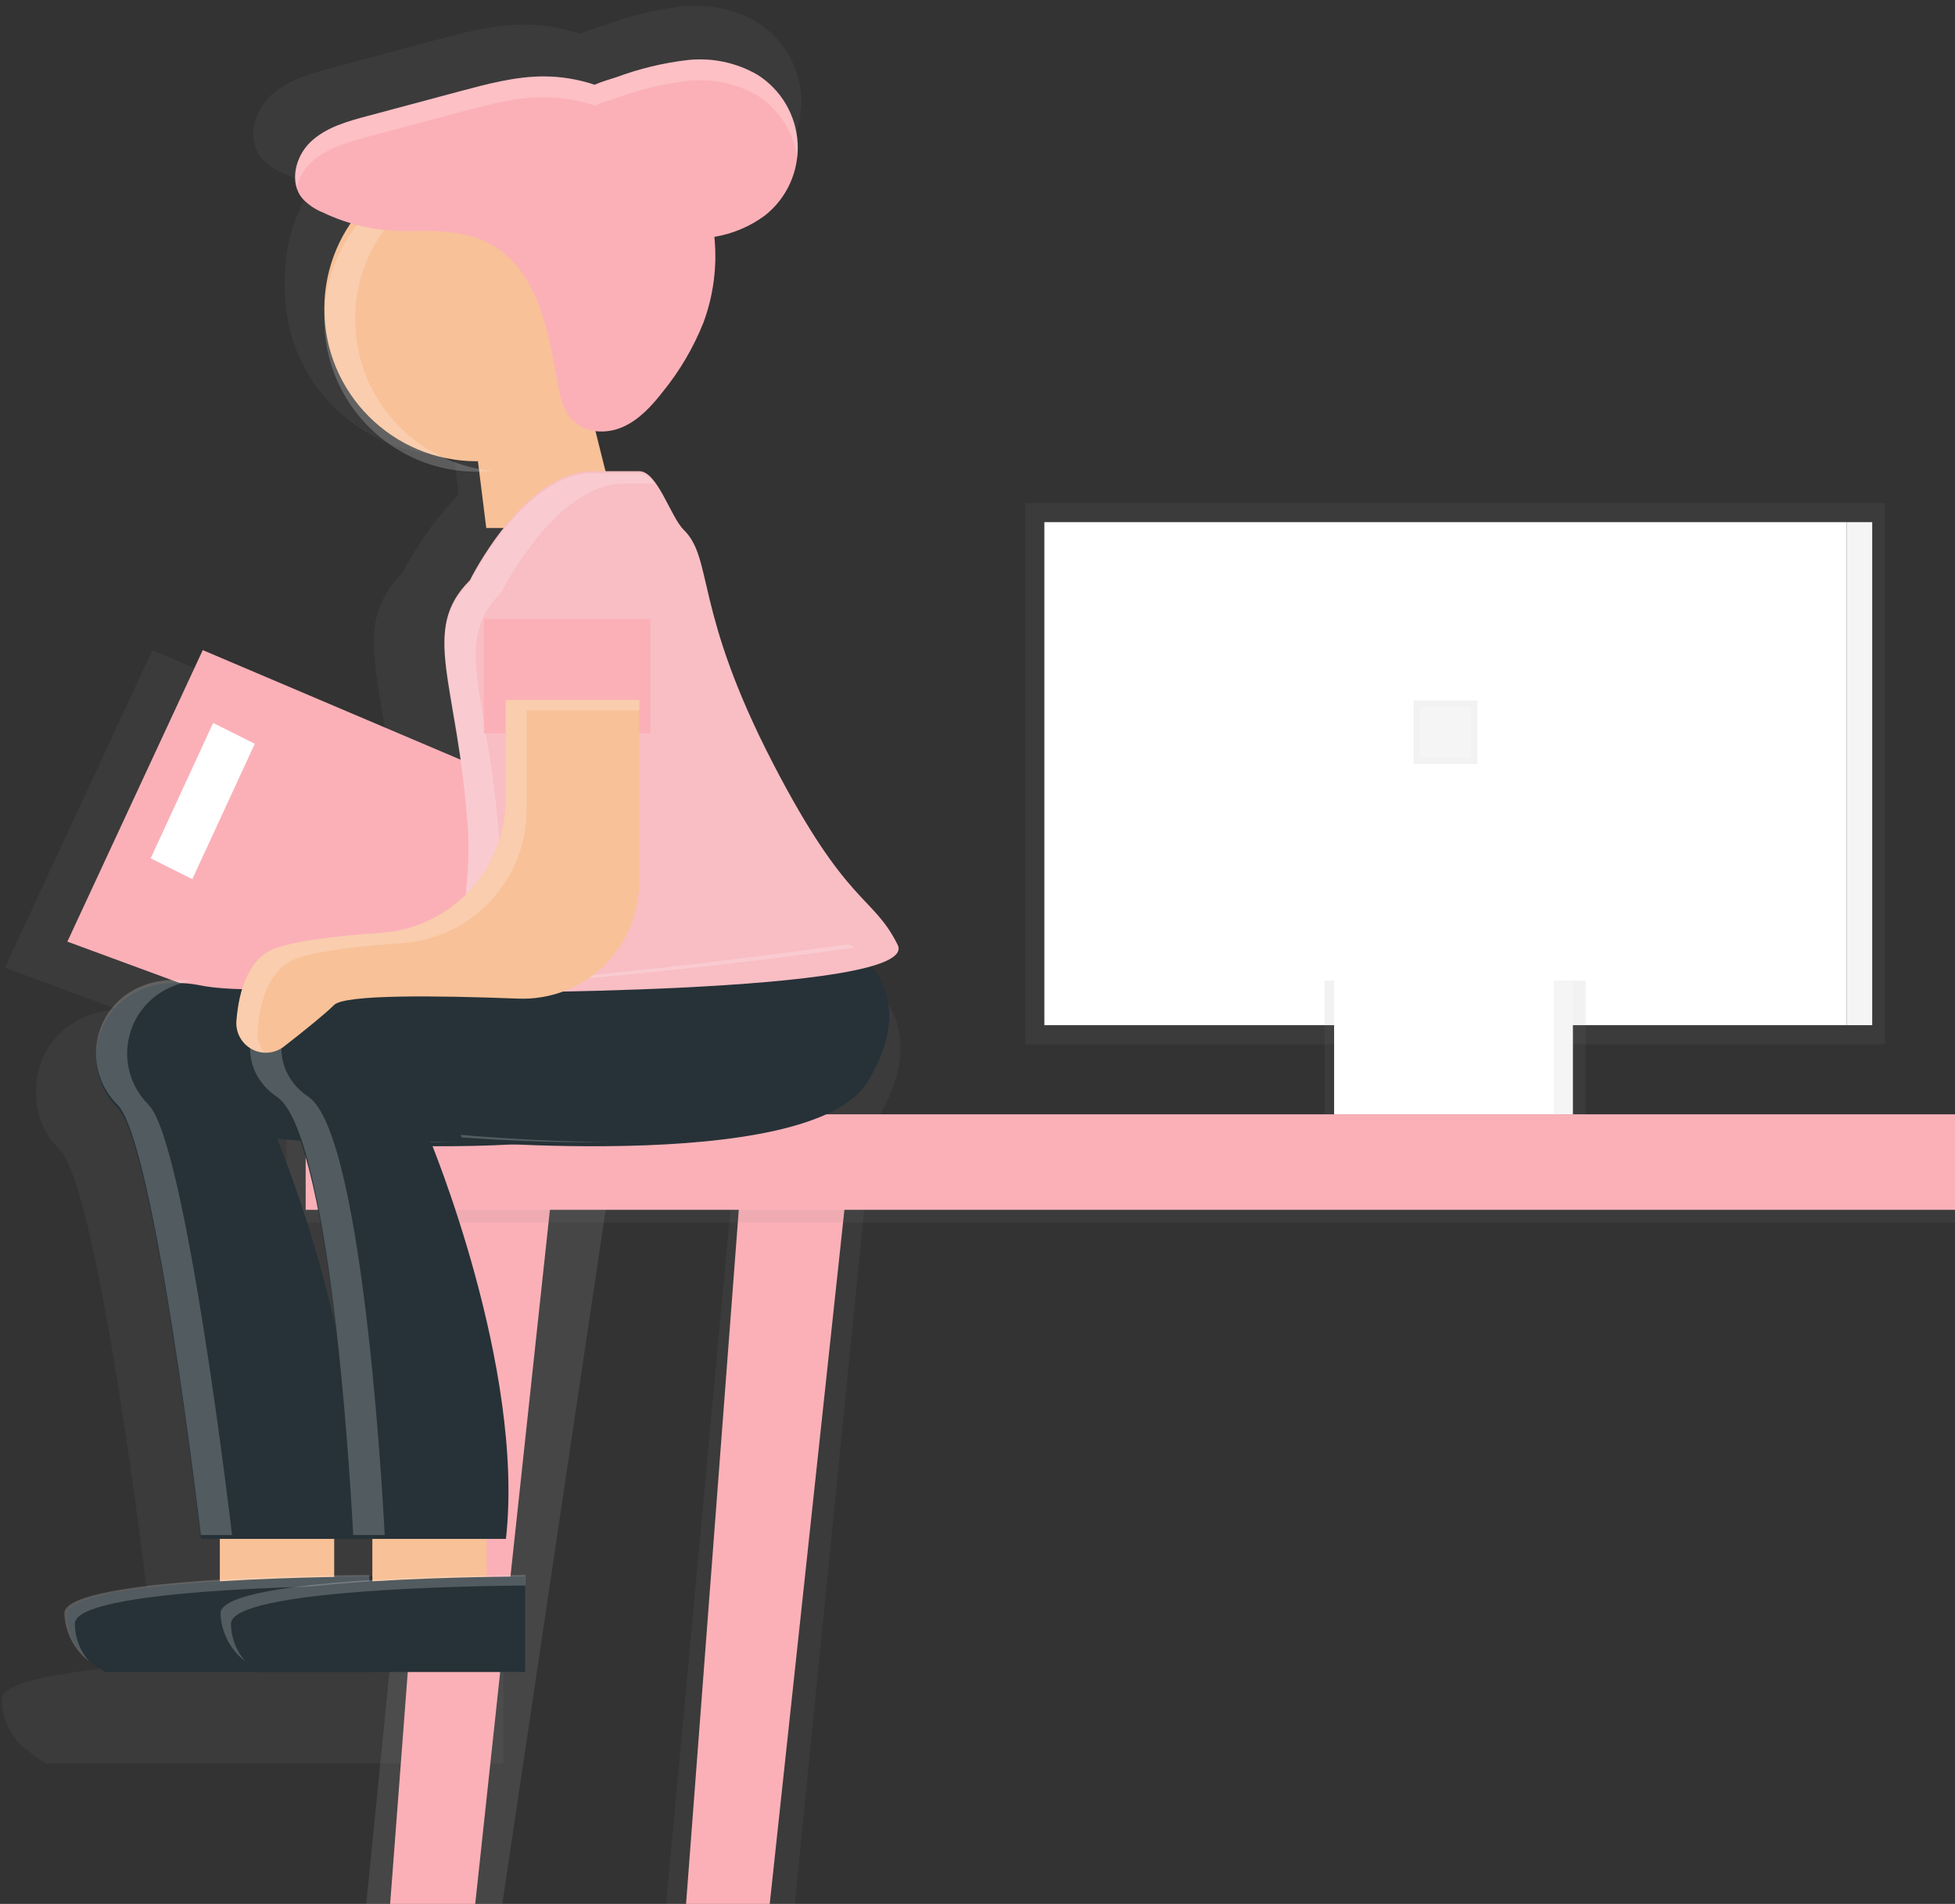 <?xml version="1.0" encoding="UTF-8"?>
<svg width="307px" height="299px" viewBox="0 0 307 299" version="1.1" xmlns="http://www.w3.org/2000/svg" xmlns:xlink="http://www.w3.org/1999/xlink">
    <rect x="0" y="0" width="307" height="299" fill="#333333" stroke="none"/>
    <!-- Generator: Sketch 49.3 (51167) - http://www.bohemiancoding.com/sketch -->
    <title>undraw_processing_qj6a</title>
    <desc>Created with Sketch.</desc>
    <defs>
        <linearGradient x1="69841%" y1="68691%" x2="69841%" y2="41100%" id="linearGradient-1">
            <stop stop-color="#808080" stop-opacity="0.25" offset="0%"></stop>
            <stop stop-color="#808080" stop-opacity="0.12" offset="54%"></stop>
            <stop stop-color="#808080" stop-opacity="0.1" offset="100%"></stop>
        </linearGradient>
        <linearGradient x1="52100%" y1="59250%" x2="56400%" y2="59250%" id="linearGradient-2">
            <stop stop-color="#808080" stop-opacity="0.25" offset="0%"></stop>
            <stop stop-color="#808080" stop-opacity="0.12" offset="54%"></stop>
            <stop stop-color="#808080" stop-opacity="0.1" offset="100%"></stop>
        </linearGradient>
        <linearGradient x1="58700%" y1="66600%" x2="58700%" y2="50500%" id="linearGradient-3">
            <stop stop-color="#808080" stop-opacity="0.25" offset="0%"></stop>
            <stop stop-color="#808080" stop-opacity="0.12" offset="54%"></stop>
            <stop stop-color="#808080" stop-opacity="0.1" offset="100%"></stop>
        </linearGradient>
        <linearGradient x1="69250%" y1="52000%" x2="69250%" y2="50300%" id="linearGradient-4">
            <stop stop-color="#808080" stop-opacity="0.25" offset="0%"></stop>
            <stop stop-color="#808080" stop-opacity="0.12" offset="54%"></stop>
            <stop stop-color="#808080" stop-opacity="0.1" offset="100%"></stop>
        </linearGradient>
        <linearGradient x1="69650%" y1="49200%" x2="69650%" y2="40700%" id="linearGradient-5">
            <stop stop-color="#808080" stop-opacity="0.25" offset="0%"></stop>
            <stop stop-color="#808080" stop-opacity="0.12" offset="54%"></stop>
            <stop stop-color="#808080" stop-opacity="0.1" offset="100%"></stop>
        </linearGradient>
        <linearGradient x1="69650%" y1="50300%" x2="69650%" y2="48200%" id="linearGradient-6">
            <stop stop-color="#808080" stop-opacity="0.25" offset="0%"></stop>
            <stop stop-color="#808080" stop-opacity="0.12" offset="54%"></stop>
            <stop stop-color="#808080" stop-opacity="0.1" offset="100%"></stop>
        </linearGradient>
        <linearGradient x1="69500%" y1="44800%" x2="69500%" y2="43800%" id="linearGradient-7">
            <stop stop-color="#808080" stop-opacity="0.25" offset="0%"></stop>
            <stop stop-color="#808080" stop-opacity="0.12" offset="54%"></stop>
            <stop stop-color="#808080" stop-opacity="0.1" offset="100%"></stop>
        </linearGradient>
    </defs>
    <g id="Welcome" stroke="none" stroke-width="1" fill="none" fill-rule="evenodd">
        <g id="Menu" transform="translate(-717, -469)" fill-rule="nonzero">
            <g id="undraw_processing_qj6a" transform="translate(717, 469)">
                <path d="M136.12,154 C136.501,153.577 136.573,152.959 136.3,152.46 C132,143.85 127.69,146.01 114.97,121.4 C101.43,95.23 104.8,86.46 99.73,81.46 C97.73,79.46 95.67,72.78 92.95,71.61 L91.19,64.55 C92.783,64.727 94.394,64.478 95.86,63.83 C98.66,62.59 100.79,60.23 102.68,57.83 C105.599,54.26 107.959,50.268 109.68,45.99 C110.843,42.869 111.518,39.587 111.68,36.26 C111.775,34.593 111.745,32.922 111.59,31.26 C114.721,30.744 117.685,29.493 120.24,27.61 C123.278,25.164 125.243,21.631 125.72,17.76 C125.72,17.37 125.81,16.99 125.83,16.6 C125.856,16.14 125.856,15.68 125.83,15.22 C125.535,10.435 122.971,6.08 118.93,3.5 C115.3,1.407 111.093,0.534 106.93,1.01 C102.775,1.516 98.695,2.52 94.78,4 C93.78,4.32 92.34,4.73 91.03,5.3 C88.206,4.357 85.248,3.874 82.27,3.87 C77.41,3.87 72.65,5.15 67.96,6.41 L52.17,10.64 C48.67,11.58 45.02,12.64 42.41,15.11 C42.18,15.334 41.963,15.571 41.76,15.82 L41.64,15.97 C41.435,16.229 41.245,16.5 41.07,16.78 C39.51,19.3 39.17,22.64 41.07,24.86 C42.018,25.876 43.174,26.674 44.46,27.2 C46.007,27.913 47.601,28.522 49.23,29.02 C46.298,33.339 44.733,38.44 44.74,43.66 C44.74,43.96 44.74,44.25 44.74,44.55 C44.74,44.85 44.74,45.14 44.74,45.44 C44.74,59.849 56.421,71.53 70.83,71.53 L71.26,71.53 L72.02,77.65 C68.473,81.359 65.473,85.554 63.11,90.11 C60.152,92.886 58.555,96.817 58.74,100.87 C58.69,105.21 59.87,110.52 61.02,117.87 L23.93,102.11 L0.77,151.99 L18.59,158.56 C10.22,158.94 5.59,165.06 5.66,171.29 C5.537,174.737 6.865,178.078 9.32,180.5 C15.77,186.95 23.6,254.13 23.6,254.13 L26.86,254.13 L26.86,261.18 C13.65,261.98 0.25,263.61 0.25,266.92 C0.353,270.151 1.902,273.165 4.47,275.13 C4.28,274.9 4.09,274.65 3.91,274.39 C4.902,275.411 6.041,276.277 7.29,276.96 L79.04,276.96 L79.04,262.14 L79.16,262.14 L79.16,260.35 C79.16,260.35 76.56,260.35 72.52,260.42 L72.52,254.08 L75.78,254.08 C78.69,227.86 66,193.84 63.25,186.88 C67.72,186.88 72.42,186.82 77.08,186.56 C96.87,187.45 130.9,187.23 137.75,175.81 C145.36,163.19 139.27,156.44 136.12,154 Z M36.69,185.6 C36.69,185.6 38.18,185.75 40.69,185.94 C43.38,193.61 45.37,206.21 46.78,218.51 C44.296,207.289 40.922,196.285 36.69,185.6 Z M65.32,69.16 C67.143,69.557 69.004,69.758 70.87,69.76 L71.07,69.76 L71.23,71.07 C69.19,70.67 67.206,70.025 65.32,69.15 L65.32,69.16 Z M53,260.61 L52.46,260.61 L52.46,260.35 C52.46,260.35 50.13,260.35 46.46,260.41 L46.46,254.08 L52.98,254.08 L53,260.61 Z" id="Shape" fill="url(#linearGradient-1)"></path>
                <polygon id="Shape" fill="url(#linearGradient-2)" points="69.03 184 53 344 72.03 345 96 184"></polygon>
                <polygon id="Shape" fill="#FBB0B7" points="70 184 58 342 70 342 87 184"></polygon>
                <polygon id="Shape" fill="url(#linearGradient-3)" points="101 338 120.9 338 137 177 115.9 177"></polygon>
                <polygon id="Shape" fill="#FBB0B7" points="117 177 105 335 117 335 134 177"></polygon>
                <rect id="Rectangle-path" fill="url(#linearGradient-4)" x="45" y="175" width="359" height="17"></rect>
                <rect id="Rectangle-path" fill="#FBB0B7" x="48" y="175" width="288" height="15"></rect>
                <rect id="Rectangle-path" fill="url(#linearGradient-5)" x="161" y="79" width="135" height="85"></rect>
                <rect id="Rectangle-path" fill="#FFFFFF" x="164" y="82" width="126" height="79"></rect>
                <rect id="Rectangle-path" fill="url(#linearGradient-6)" x="208" y="154" width="41" height="21"></rect>
                <rect id="Rectangle-path" fill="#FFFFFF" x="209.5" y="154" width="35" height="21"></rect>
                <rect id="Rectangle-path" fill="#F5F5F5" x="290" y="82" width="4" height="79"></rect>
                <rect id="Rectangle-path" fill="#F5F5F5" x="244" y="154" width="3" height="21"></rect>
                <rect id="Rectangle-path" fill="url(#linearGradient-7)" x="222" y="110" width="10" height="10"></rect>
                <rect id="Rectangle-path" fill="#F5F5F5" x="223" y="111" width="8" height="8"></rect>
                <polygon id="Shape" fill="#FBB0B7" points="31.84 102.1 97.23 129.89 75.22 171.7 10.58 147.88"></polygon>
                <rect id="Rectangle-path" fill="#F8C198" x="34.52" y="235.62" width="17.96" height="14.96"></rect>
                <rect id="Rectangle-path" fill="#F8C198" x="58.47" y="235.62" width="17.96" height="14.96"></rect>
                <circle id="Oval" fill="#F8C198" cx="74.87" cy="48.5" r="23.94"></circle>
                <polygon id="Shape" fill="#F8C198" points="97.31 82.92 76.36 82.92 73.37 58.98 91.33 58.98"></polygon>
                <path d="M109.35,148.83 C109.35,148.83 121.35,154.83 112.35,169.83 C103.35,184.83 43.51,178.83 43.51,178.83 C43.51,178.83 58.51,214.74 55.51,241.68 L31.53,241.68 C31.53,241.68 24.35,180 18.46,174 C10.83,166.37 16.6,151.78 31.57,154.77 C46.54,157.76 109.35,148.83 109.35,148.83 Z" id="Shape" fill="#263238"></path>
                <g id="Group" opacity="0.2" transform="translate(15, 148)" fill="#FFFFFF">
                    <path d="M33.41,30.22 C33.41,30.22 43.93,31.22 56.8,31.39 C47.46,31.49 38.8,31.01 33.58,30.64 L33.41,30.22 Z" id="Shape"></path>
                    <path d="M28.17,6.85 C51.54,6.4 94.35,0.29 94.35,0.29 C94.66,0.456 94.961,0.639 95.25,0.84 C83.06,2.5 46.06,7.27 28.17,6.85 Z" id="Shape"></path>
                    <path d="M15.21,6.05 C5.02,7.6 1.87,19.05 8.33,25.5 C14.25,31.42 21.44,93.07 21.44,93.07 L16.54,93.07 C16.54,93.07 9.35,31.42 3.46,25.5 C-3.98,18.1 1.24,4.15 15.21,6.05 Z" id="Shape"></path>
                </g>
                <path d="M58.46,247.59 C58.46,247.59 10.57,247.59 10.57,253.59 C10.57,259.59 16.57,262.59 16.57,262.59 L58.46,262.59 L58.46,247.59 Z" id="Shape" fill="#263238"></path>
                <path d="M58,247.36 L58,249 C49.66,249.06 11.75,249.65 11.75,255 C11.772,257.17 12.566,259.262 13.99,260.9 C11.633,259.099 10.209,256.335 10.11,253.37 C10.11,247.36 58,247.36 58,247.36 Z" id="Shape" fill="#FFFFFF" opacity="0.2"></path>
                <path d="M133.29,148.83 C133.29,148.83 145.29,154.83 136.29,169.83 C127.29,184.83 67.45,178.83 67.45,178.83 C67.45,178.83 82.45,214.74 79.45,241.68 L55.46,241.68 C55.46,241.68 52.46,178.83 43.46,172.84 C34.46,166.85 40.46,151.84 55.46,154.84 C70.46,157.84 133.29,148.83 133.29,148.83 Z" id="Shape" fill="#263238"></path>
                <path d="M82.46,247.59 C82.46,247.59 34.57,247.59 34.57,253.59 C34.57,259.59 40.57,262.59 40.57,262.59 L82.46,262.59 L82.46,247.59 Z" id="Shape" fill="#263238"></path>
                <path d="M93.1,74 L100.38,74 C103.25,74 105.3,81.2 107.38,83.22 C112.04,87.81 108.94,95.85 121.38,119.87 C133.06,142.45 137.01,140.48 140.96,148.37 C144.91,156.26 70.46,155.9 70.46,155.9 C70.46,155.9 74.25,140.78 73.46,129.69 C71.82,106.9 65.9,99.01 73.8,91.11 C73.78,91.11 82.25,74 93.1,74 Z" id="Shape" fill="#F8BEC4"></path>
                <polygon id="Shape" fill="#FFFFFF" points="33.47 113.54 23.66 134.8 30.2 138.07 40.01 116.81"></polygon>
                <path d="M74.87,26.2 C75.688,26.199 76.506,26.239 77.32,26.32 C65.087,27.549 55.774,37.845 55.774,50.14 C55.774,62.435 65.087,72.731 77.32,73.96 C76.506,74.041 75.688,74.081 74.87,74.08 C61.646,74.08 50.925,63.359 50.925,50.135 C50.925,36.911 61.646,26.19 74.87,26.19 L74.87,26.2 Z" id="Shape" fill="#FFFFFF" opacity="0.2"></path>
                <path d="M48.75,22.31 C51.15,20.01 54.5,19.07 57.75,18.21 L72.24,14.33 C76.55,13.18 80.91,12.01 85.37,12 C88.089,12.007 90.79,12.449 93.37,13.31 C94.57,12.79 95.92,12.41 96.81,12.12 C100.393,10.787 104.123,9.887 107.92,9.44 C111.737,9.01 115.592,9.813 118.92,11.73 C122.653,14.071 125.015,18.081 125.251,22.481 C125.488,26.881 123.57,31.122 120.11,33.85 C117.768,35.577 115.051,36.725 112.18,37.2 C112.641,41.762 112.053,46.37 110.46,50.67 C108.892,54.596 106.737,58.261 104.07,61.54 C102.34,63.75 100.38,65.91 97.81,67.05 C95.24,68.19 91.93,68.05 89.95,66.05 C88.49,64.58 87.95,62.42 87.62,60.38 C86.11,52.3 84.62,43.01 77.62,38.7 C73.23,36 68.34,36.26 63.44,36.29 C59.04,36.278 54.697,35.284 50.73,33.38 C49.526,32.908 48.441,32.178 47.55,31.24 C45.35,28.72 46.35,24.61 48.75,22.31 Z" id="Shape" fill="#FBB0B7"></path>
                <g id="Group" opacity="0.2" transform="translate(46, 9)" fill="#FFFFFF">
                    <path d="M72.95,6 C69.622,4.083 65.767,3.28 61.95,3.71 C58.153,4.157 54.423,5.057 50.84,6.39 C49.95,6.69 48.6,7.06 47.4,7.58 C44.82,6.719 42.119,6.277 39.4,6.27 C34.94,6.27 30.58,7.44 26.27,8.6 L11.78,12.48 C8.57,13.34 5.22,14.28 2.78,16.58 C1.706,17.638 0.947,18.975 0.59,20.44 C0.011,17.843 0.843,15.134 2.78,13.31 C5.18,11.01 8.53,10.07 11.78,9.21 L26.27,5.33 C30.58,4.18 34.94,3.01 39.4,3 C42.119,3.007 44.82,3.449 47.4,4.31 C48.6,3.79 49.95,3.41 50.84,3.12 C54.423,1.787 58.153,0.887 61.95,0.44 C65.767,0.01 69.622,0.813 72.95,2.73 C76.653,5.1 79.004,9.093 79.28,13.48 C79.313,14.258 79.276,15.038 79.17,15.81 C78.642,11.784 76.367,8.195 72.95,6 Z" id="Shape"></path>
                    <path d="M66.34,31.44 C66.34,31.88 66.34,32.31 66.34,32.75 C66.34,32.32 66.34,31.9 66.25,31.47 L66.34,31.44 Z" id="Shape"></path>
                </g>
                <path d="M73.46,130 C71.82,107.21 65.9,99.32 73.8,91.42 C73.8,91.42 82.26,74.31 93.12,74.31 L100.4,74.31 C101.407,74.458 102.291,75.058 102.8,75.94 L98.03,75.94 C87.17,75.94 78.71,93.05 78.71,93.05 C70.81,100.95 76.71,108.84 78.37,131.63 C79.01,140.52 76.7,152 75.76,156.2 C72.46,156.2 70.47,156.2 70.47,156.2 C70.47,156.2 74.24,141.08 73.46,130 Z" id="Shape" fill="#FFFFFF" opacity="0.2"></path>
                <rect id="Rectangle-path" fill="#FBB0B7" transform="translate(89.06, 106.19) rotate(-180) translate(-89.06, -106.19) " x="75.98" y="97.2" width="26.16" height="17.98"></rect>
                <g id="Group" opacity="0.2" transform="translate(39, 148)" fill="#FFFFFF">
                    <path d="M28.12,6.85 C51.49,6.4 94.3,0.29 94.3,0.29 C94.61,0.456 94.911,0.639 95.2,0.84 C83,2.5 46.01,7.27 28.12,6.85 Z" id="Shape"></path>
                    <path d="M15.21,6.06 C4.95,7.62 1.79,19.15 9.41,24.23 C18.41,30.23 21.41,93.07 21.41,93.07 L16.46,93.07 C16.46,93.07 13.46,30.22 4.46,24.23 C-4.22,18.42 1.18,4.14 15.21,6.06 Z" id="Shape"></path>
                    <path d="M33.35,30.22 C33.35,30.22 43.87,31.22 56.74,31.39 C47.4,31.49 38.74,31.01 33.52,30.64 L33.35,30.22 Z" id="Shape"></path>
                </g>
                <path d="M100.37,109.92 L100.37,138.55 C100.374,143.526 98.349,148.288 94.764,151.737 C91.178,155.187 86.342,157.026 81.37,156.83 C68.72,156.34 54.13,156.15 52.46,157.83 C51.07,159.22 47.76,161.89 44.6,164.35 C43.139,165.488 41.14,165.648 39.517,164.757 C37.893,163.865 36.955,162.094 37.13,160.25 C37.53,155.44 39.04,150.32 43.47,148.85 C47.04,147.66 53.47,146.94 59.85,146.51 C70.87,145.737 79.407,136.557 79.38,125.51 L79.38,109.92 L100.37,109.92 Z" id="Shape" fill="#F8C198"></path>
                <path d="M37.16,160.23 C37.56,155.42 39.07,150.3 43.5,148.83 C47.07,147.64 53.5,146.92 59.88,146.49 C70.9,145.717 79.437,136.537 79.41,125.49 L79.41,109.92 L100.41,109.92 L100.41,111.55 L82.69,111.55 L82.69,127.12 C82.717,138.167 74.18,147.347 63.16,148.12 C56.74,148.55 50.34,149.27 46.78,150.46 C42.35,151.94 40.83,157.06 40.44,161.86 C40.327,163.11 40.728,164.352 41.55,165.3 C40.288,165.229 39.109,164.65 38.282,163.694 C37.454,162.739 37.05,161.489 37.16,160.23 Z" id="Shape" fill="#FFFFFF" opacity="0.2"></path>
                <path d="M82.52,247.36 L82.52,249 C74.18,249.06 36.27,249.65 36.27,255 C36.292,257.17 37.086,259.262 38.51,260.9 C36.153,259.099 34.729,256.335 34.63,253.37 C34.63,247.36 82.52,247.36 82.52,247.36 Z" id="Shape" fill="#FFFFFF" opacity="0.2"></path>
            </g>
        </g>
    </g>
</svg>